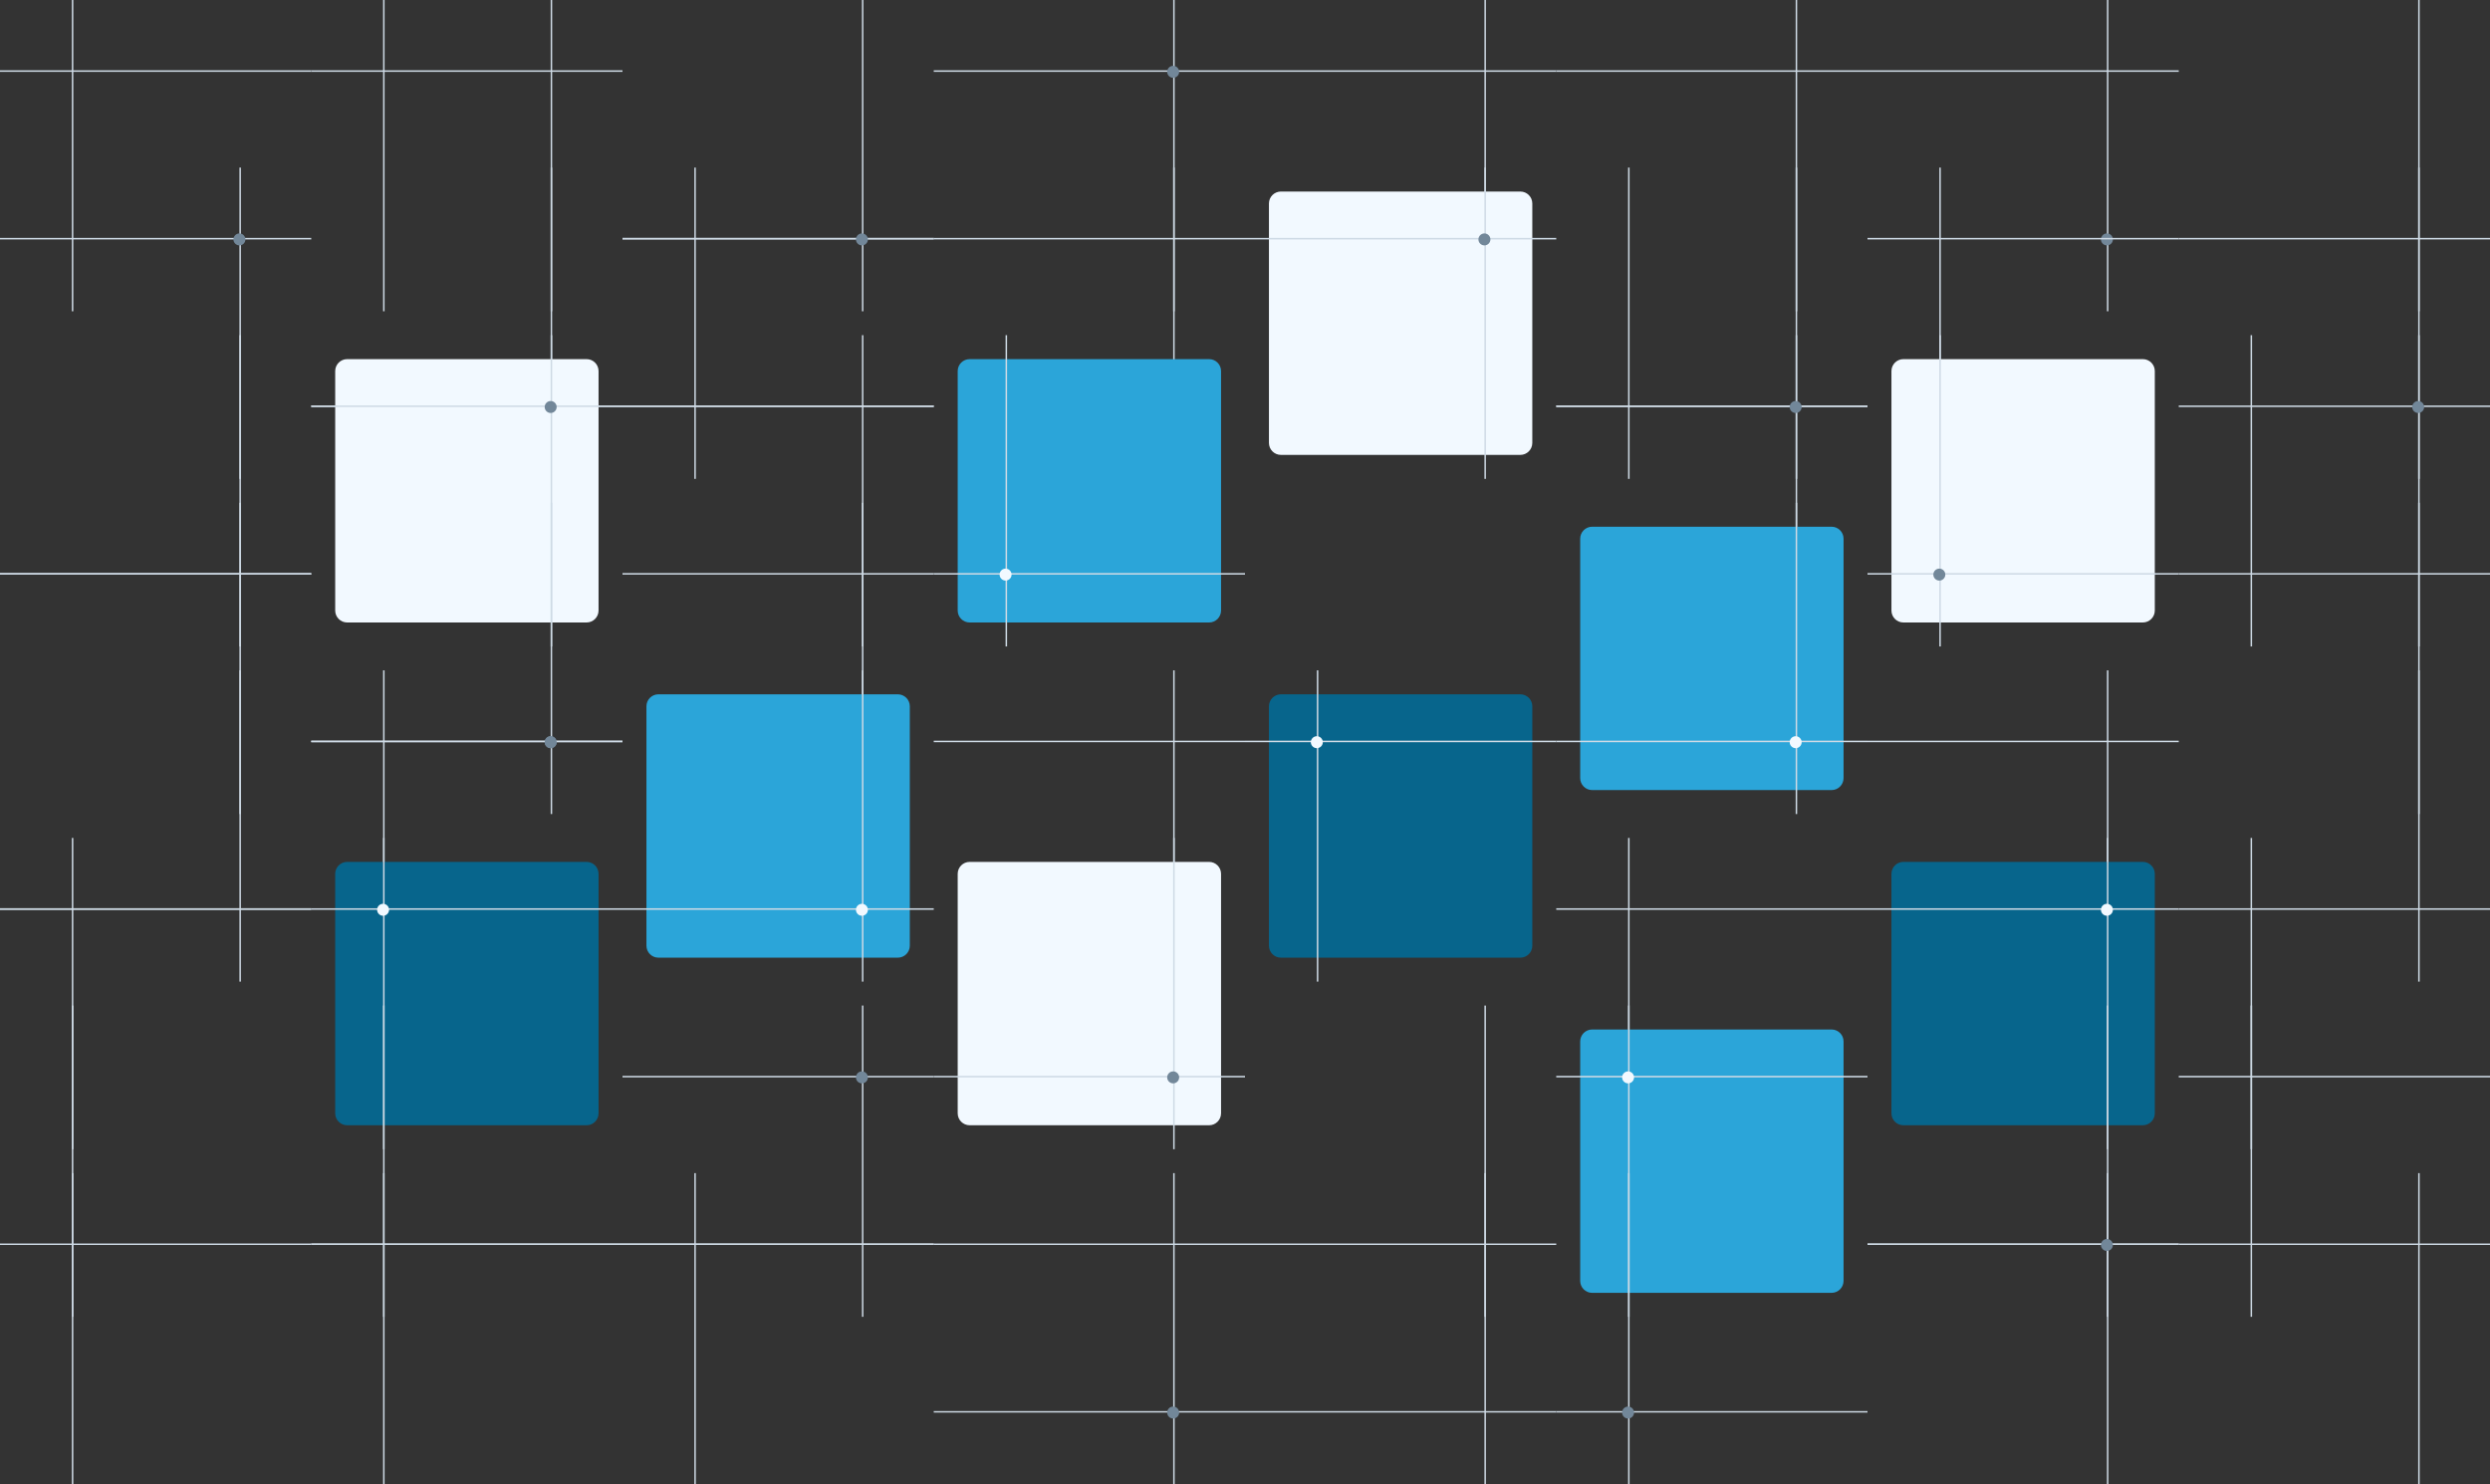 <svg width="832" height="496" viewBox="0 0 832 496" fill="none" xmlns="http://www.w3.org/2000/svg">
<rect x="0" y="0" width="832" height="496" fill="#333333" stroke="none"/>
<g clip-path="url(#clip0_133_3595)">
<g clip-path="url(#clip1_133_3595)">
<line x1="24.25" x2="24.25" y2="104" stroke="#CEDAE5" stroke-width="0.5"/>
<line y1="23.75" x2="104" y2="23.75" stroke="#CEDAE5" stroke-width="0.5"/>
</g>
<g clip-path="url(#clip2_133_3595)">
<line x1="184.25" x2="184.25" y2="104" stroke="#CEDAE5" stroke-width="0.5"/>
<line x1="128.25" x2="128.25" y2="104" stroke="#CEDAE5" stroke-width="0.5"/>
<line x1="104" y1="23.75" x2="208" y2="23.75" stroke="#CEDAE5" stroke-width="0.5"/>
</g>
<g clip-path="url(#clip3_133_3595)">
<line x1="288.25" x2="288.25" y2="104" stroke="#CEDAE5" stroke-width="0.5"/>
<line x1="208" y1="79.75" x2="312" y2="79.75" stroke="#CEDAE5" stroke-width="0.5"/>
</g>
<g clip-path="url(#clip4_133_3595)">
<line x1="392.25" x2="392.25" y2="104" stroke="#CEDAE5" stroke-width="0.5"/>
<line x1="312" y1="23.75" x2="416" y2="23.75" stroke="#CEDAE5" stroke-width="0.5"/>
<circle cx="392" cy="24" r="2" fill="#728799"/>
</g>
<g clip-path="url(#clip5_133_3595)">
<line x1="496.25" x2="496.25" y2="104" stroke="#CEDAE5" stroke-width="0.5"/>
<line x1="416" y1="23.75" x2="520" y2="23.75" stroke="#CEDAE5" stroke-width="0.5"/>
</g>
<g clip-path="url(#clip6_133_3595)">
<line x1="600.25" x2="600.25" y2="104" stroke="#CEDAE5" stroke-width="0.5"/>
<line x1="520" y1="23.75" x2="624" y2="23.75" stroke="#CEDAE5" stroke-width="0.5"/>
</g>
<g clip-path="url(#clip7_133_3595)">
<line x1="704.25" x2="704.25" y2="104" stroke="#CEDAE5" stroke-width="0.5"/>
<line x1="624" y1="23.75" x2="728" y2="23.75" stroke="#CEDAE5" stroke-width="0.5"/>
<circle cx="704" cy="80" r="2" fill="#728799"/>
</g>
<line x1="808.25" x2="808.25" y2="104" stroke="#CEDAE5" stroke-width="0.5"/>
<g clip-path="url(#clip8_133_3595)">
<line x1="80.25" y1="56" x2="80.25" y2="160" stroke="#CEDAE5" stroke-width="0.5"/>
<line y1="79.75" x2="104" y2="79.75" stroke="#CEDAE5" stroke-width="0.5"/>
<circle cx="80" cy="80" r="2" fill="#728799"/>
</g>
<g clip-path="url(#clip9_133_3595)">
<line x1="184.25" y1="56" x2="184.25" y2="160" stroke="#CEDAE5" stroke-width="0.5"/>
<line x1="104" y1="135.75" x2="208" y2="135.75" stroke="#CEDAE5" stroke-width="0.5"/>
</g>
<g clip-path="url(#clip10_133_3595)">
<line x1="232.25" y1="56" x2="232.25" y2="160" stroke="#CEDAE5" stroke-width="0.5"/>
<line x1="208" y1="79.75" x2="312" y2="79.75" stroke="#CEDAE5" stroke-width="0.5"/>
<line x1="208" y1="135.75" x2="312" y2="135.75" stroke="#CEDAE5" stroke-width="0.5"/>
<circle cx="288" cy="80" r="2" fill="#728799"/>
</g>
<g clip-path="url(#clip11_133_3595)">
<line x1="392.25" y1="56" x2="392.25" y2="160" stroke="#CEDAE5" stroke-width="0.5"/>
<line x1="312" y1="79.75" x2="416" y2="79.75" stroke="#CEDAE5" stroke-width="0.5"/>
</g>
<g clip-path="url(#clip12_133_3595)">
<path d="M424 68C424 65.791 425.791 64 428 64H508C510.209 64 512 65.791 512 68V148C512 150.209 510.209 152 508 152H428C425.791 152 424 150.209 424 148V68Z" fill="#F2F9FF"/>
<line x1="496.25" y1="56" x2="496.25" y2="160" stroke="#CEDAE5" stroke-width="0.5"/>
<line x1="416" y1="79.75" x2="520" y2="79.75" stroke="#CEDAE5" stroke-width="0.5"/>
<circle cx="496" cy="80" r="2" fill="#728799"/>
</g>
<g clip-path="url(#clip13_133_3595)">
<line x1="600.25" y1="56" x2="600.25" y2="160" stroke="#CEDAE5" stroke-width="0.5"/>
<line x1="544.25" y1="56" x2="544.25" y2="160" stroke="#CEDAE5" stroke-width="0.5"/>
<line x1="520" y1="135.75" x2="624" y2="135.75" stroke="#CEDAE5" stroke-width="0.5"/>
</g>
<g clip-path="url(#clip14_133_3595)">
<line x1="648.25" y1="56" x2="648.25" y2="160" stroke="#CEDAE5" stroke-width="0.5"/>
<line x1="624" y1="79.75" x2="728" y2="79.75" stroke="#CEDAE5" stroke-width="0.5"/>
</g>
<g clip-path="url(#clip15_133_3595)">
<line x1="808.25" y1="56" x2="808.25" y2="160" stroke="#CEDAE5" stroke-width="0.5"/>
<line x1="728" y1="79.75" x2="832" y2="79.75" stroke="#CEDAE5" stroke-width="0.5"/>
</g>
<g clip-path="url(#clip16_133_3595)">
<line x1="80.25" y1="112" x2="80.25" y2="216" stroke="#CEDAE5" stroke-width="0.5"/>
<line y1="191.75" x2="104" y2="191.75" stroke="#CEDAE5" stroke-width="0.5"/>
</g>
<g clip-path="url(#clip17_133_3595)">
<path d="M112 124C112 121.791 113.791 120 116 120H196C198.209 120 200 121.791 200 124V204C200 206.209 198.209 208 196 208H116C113.791 208 112 206.209 112 204V124Z" fill="#F2F9FF"/>
<line x1="184.25" y1="112" x2="184.25" y2="216" stroke="#CEDAE5" stroke-width="0.5"/>
<line x1="104" y1="135.75" x2="208" y2="135.75" stroke="#CEDAE5" stroke-width="0.5"/>
<circle cx="184" cy="136" r="2" fill="#728799"/>
</g>
<g clip-path="url(#clip18_133_3595)">
<line x1="288.25" y1="112" x2="288.25" y2="216" stroke="#CEDAE5" stroke-width="0.5"/>
<line x1="208" y1="135.75" x2="312" y2="135.75" stroke="#CEDAE5" stroke-width="0.5"/>
<line x1="208" y1="191.75" x2="312" y2="191.75" stroke="#CEDAE5" stroke-width="0.5"/>
</g>
<g clip-path="url(#clip19_133_3595)">
<path d="M320 124C320 121.791 321.791 120 324 120H404C406.209 120 408 121.791 408 124V204C408 206.209 406.209 208 404 208H324C321.791 208 320 206.209 320 204V124Z" fill="#2BA5D9"/>
<line x1="336.25" y1="112" x2="336.25" y2="216" stroke="#CEDAE5" stroke-width="0.5"/>
<line x1="312" y1="191.75" x2="416" y2="191.75" stroke="#CEDAE5" stroke-width="0.5"/>
<circle cx="336" cy="192" r="2" fill="#F2F9FF"/>
</g>
<g clip-path="url(#clip20_133_3595)">
<line x1="600.25" y1="112" x2="600.25" y2="216" stroke="#CEDAE5" stroke-width="0.5"/>
<line x1="520" y1="135.75" x2="624" y2="135.75" stroke="#CEDAE5" stroke-width="0.5"/>
<circle cx="600" cy="136" r="2" fill="#728799"/>
</g>
<g clip-path="url(#clip21_133_3595)">
<path d="M632 124C632 121.791 633.791 120 636 120H716C718.209 120 720 121.791 720 124V204C720 206.209 718.209 208 716 208H636C633.791 208 632 206.209 632 204V124Z" fill="#F2F9FF"/>
<line x1="648.25" y1="112" x2="648.25" y2="216" stroke="#CEDAE5" stroke-width="0.5"/>
<line x1="624" y1="191.75" x2="728" y2="191.75" stroke="#CEDAE5" stroke-width="0.5"/>
<circle cx="648" cy="192" r="2" fill="#728799"/>
</g>
<g clip-path="url(#clip22_133_3595)">
<line x1="808.25" y1="112" x2="808.25" y2="216" stroke="#CEDAE5" stroke-width="0.5"/>
<line x1="752.25" y1="112" x2="752.25" y2="216" stroke="#CEDAE5" stroke-width="0.5"/>
<line x1="728" y1="135.75" x2="832" y2="135.75" stroke="#CEDAE5" stroke-width="0.5"/>
<circle cx="808" cy="136" r="2" fill="#728799"/>
</g>
<g clip-path="url(#clip23_133_3595)">
<line x1="80.25" y1="168" x2="80.25" y2="272" stroke="#CEDAE5" stroke-width="0.5"/>
<line y1="191.75" x2="104" y2="191.75" stroke="#CEDAE5" stroke-width="0.5"/>
</g>
<g clip-path="url(#clip24_133_3595)">
<line x1="184.25" y1="168" x2="184.25" y2="272" stroke="#CEDAE5" stroke-width="0.5"/>
<line x1="104" y1="247.75" x2="208" y2="247.75" stroke="#CEDAE5" stroke-width="0.5"/>
<circle cx="184" cy="248" r="2" fill="#728799"/>
</g>
<line x1="288.25" y1="168" x2="288.25" y2="272" stroke="#CEDAE5" stroke-width="0.5"/>
<line x1="312" y1="247.75" x2="416" y2="247.75" stroke="#CEDAE5" stroke-width="0.5"/>
<g clip-path="url(#clip25_133_3595)">
<path d="M528 180C528 177.791 529.791 176 532 176H612C614.209 176 616 177.791 616 180V260C616 262.209 614.209 264 612 264H532C529.791 264 528 262.209 528 260V180Z" fill="#2BA5D9"/>
<line x1="600.25" y1="168" x2="600.25" y2="272" stroke="#CEDAE5" stroke-width="0.5"/>
<line x1="520" y1="247.75" x2="624" y2="247.75" stroke="#CEDAE5" stroke-width="0.5"/>
<circle cx="600" cy="248" r="2" fill="#F2F9FF"/>
</g>
<line x1="624" y1="247.75" x2="728" y2="247.75" stroke="#CEDAE5" stroke-width="0.5"/>
<g clip-path="url(#clip26_133_3595)">
<line x1="808.25" y1="168" x2="808.25" y2="272" stroke="#CEDAE5" stroke-width="0.5"/>
<line x1="728" y1="191.75" x2="832" y2="191.75" stroke="#CEDAE5" stroke-width="0.5"/>
</g>
<g clip-path="url(#clip27_133_3595)">
<line x1="80.25" y1="224" x2="80.25" y2="328" stroke="#CEDAE5" stroke-width="0.5"/>
<line y1="303.75" x2="104" y2="303.75" stroke="#CEDAE5" stroke-width="0.5"/>
</g>
<g clip-path="url(#clip28_133_3595)">
<line x1="128.25" y1="224" x2="128.25" y2="328" stroke="#CEDAE5" stroke-width="0.5"/>
<line x1="104" y1="247.75" x2="208" y2="247.75" stroke="#CEDAE5" stroke-width="0.5"/>
<circle cx="184" cy="248" r="2" fill="#728799"/>
</g>
<g clip-path="url(#clip29_133_3595)">
<path d="M216 236C216 233.791 217.791 232 220 232H300C302.209 232 304 233.791 304 236V316C304 318.209 302.209 320 300 320H220C217.791 320 216 318.209 216 316V236Z" fill="#2BA5D9"/>
<line x1="288.25" y1="224" x2="288.25" y2="328" stroke="#CEDAE5" stroke-width="0.5"/>
<line x1="208" y1="303.75" x2="312" y2="303.75" stroke="#CEDAE5" stroke-width="0.5"/>
<circle cx="288" cy="304" r="2" fill="#F2F9FF"/>
</g>
<line x1="392.25" y1="224" x2="392.25" y2="328" stroke="#CEDAE5" stroke-width="0.5"/>
<g clip-path="url(#clip30_133_3595)">
<path d="M424 236C424 233.791 425.791 232 428 232H508C510.209 232 512 233.791 512 236V316C512 318.209 510.209 320 508 320H428C425.791 320 424 318.209 424 316V236Z" fill="#07658C"/>
<line x1="440.25" y1="224" x2="440.25" y2="328" stroke="#CEDAE5" stroke-width="0.5"/>
<line x1="416" y1="247.75" x2="520" y2="247.75" stroke="#CEDAE5" stroke-width="0.5"/>
<circle cx="440" cy="248" r="2" fill="#F2F9FF"/>
</g>
<line x1="704.25" y1="224" x2="704.25" y2="328" stroke="#CEDAE5" stroke-width="0.5"/>
<g clip-path="url(#clip31_133_3595)">
<line x1="808.25" y1="224" x2="808.25" y2="328" stroke="#CEDAE5" stroke-width="0.5"/>
<line x1="728" y1="303.75" x2="832" y2="303.75" stroke="#CEDAE5" stroke-width="0.5"/>
</g>
<g clip-path="url(#clip32_133_3595)">
<line x1="24.25" y1="280" x2="24.25" y2="384" stroke="#CEDAE5" stroke-width="0.5"/>
<line y1="303.75" x2="104" y2="303.75" stroke="#CEDAE5" stroke-width="0.5"/>
</g>
<g clip-path="url(#clip33_133_3595)">
<path d="M112 292C112 289.791 113.791 288 116 288H196C198.209 288 200 289.791 200 292V372C200 374.209 198.209 376 196 376H116C113.791 376 112 374.209 112 372V292Z" fill="#07658C"/>
<line x1="128.25" y1="280" x2="128.25" y2="384" stroke="#CEDAE5" stroke-width="0.5"/>
<line x1="104" y1="303.75" x2="208" y2="303.75" stroke="#CEDAE5" stroke-width="0.5"/>
<circle cx="128" cy="304" r="2" fill="#F2F9FF"/>
</g>
<line x1="208" y1="359.75" x2="312" y2="359.75" stroke="#CEDAE5" stroke-width="0.5"/>
<g clip-path="url(#clip34_133_3595)">
<path d="M320 292C320 289.791 321.791 288 324 288H404C406.209 288 408 289.791 408 292V372C408 374.209 406.209 376 404 376H324C321.791 376 320 374.209 320 372V292Z" fill="#F2F9FF"/>
<line x1="392.25" y1="280" x2="392.25" y2="384" stroke="#CEDAE5" stroke-width="0.5"/>
<line x1="312" y1="359.75" x2="416" y2="359.75" stroke="#CEDAE5" stroke-width="0.5"/>
<circle cx="392" cy="360" r="2" fill="#728799"/>
</g>
<g clip-path="url(#clip35_133_3595)">
<line x1="544.25" y1="280" x2="544.25" y2="384" stroke="#CEDAE5" stroke-width="0.5"/>
<line x1="520" y1="303.75" x2="624" y2="303.75" stroke="#CEDAE5" stroke-width="0.5"/>
</g>
<g clip-path="url(#clip36_133_3595)">
<path d="M632 292C632 289.791 633.791 288 636 288H716C718.209 288 720 289.791 720 292V372C720 374.209 718.209 376 716 376H636C633.791 376 632 374.209 632 372V292Z" fill="#07658C"/>
<line x1="704.25" y1="280" x2="704.25" y2="384" stroke="#CEDAE5" stroke-width="0.5"/>
<line x1="624" y1="303.75" x2="728" y2="303.75" stroke="#CEDAE5" stroke-width="0.5"/>
<circle cx="704" cy="304" r="2" fill="#F2F9FF"/>
</g>
<line x1="752.25" y1="280" x2="752.25" y2="384" stroke="#CEDAE5" stroke-width="0.5"/>
<line x1="24.25" y1="336" x2="24.25" y2="440" stroke="#CEDAE5" stroke-width="0.5"/>
<g clip-path="url(#clip37_133_3595)">
<line x1="128.25" y1="336" x2="128.25" y2="440" stroke="#CEDAE5" stroke-width="0.5"/>
<line x1="104" y1="415.75" x2="208" y2="415.75" stroke="#CEDAE5" stroke-width="0.5"/>
</g>
<g clip-path="url(#clip38_133_3595)">
<line x1="288.25" y1="336" x2="288.25" y2="440" stroke="#CEDAE5" stroke-width="0.5"/>
<line x1="208" y1="415.75" x2="312" y2="415.75" stroke="#CEDAE5" stroke-width="0.5"/>
<circle cx="288" cy="360" r="2" fill="#728799"/>
</g>
<line x1="496.25" y1="336" x2="496.25" y2="440" stroke="#CEDAE5" stroke-width="0.5"/>
<g clip-path="url(#clip39_133_3595)">
<path d="M528 348C528 345.791 529.791 344 532 344H612C614.209 344 616 345.791 616 348V428C616 430.209 614.209 432 612 432H532C529.791 432 528 430.209 528 428V348Z" fill="#2BA5D9"/>
<line x1="544.25" y1="336" x2="544.25" y2="440" stroke="#CEDAE5" stroke-width="0.5"/>
<line x1="520" y1="359.75" x2="624" y2="359.75" stroke="#CEDAE5" stroke-width="0.5"/>
<circle cx="544" cy="360" r="2" fill="#F2F9FF"/>
</g>
<g clip-path="url(#clip40_133_3595)">
<line x1="704.25" y1="336" x2="704.25" y2="440" stroke="#CEDAE5" stroke-width="0.5"/>
<line x1="624" y1="415.75" x2="728" y2="415.75" stroke="#CEDAE5" stroke-width="0.5"/>
</g>
<g clip-path="url(#clip41_133_3595)">
<line x1="752.25" y1="336" x2="752.25" y2="440" stroke="#CEDAE5" stroke-width="0.5"/>
<line x1="728" y1="359.75" x2="832" y2="359.75" stroke="#CEDAE5" stroke-width="0.5"/>
</g>
<g clip-path="url(#clip42_133_3595)">
<line x1="24.25" y1="392" x2="24.25" y2="496" stroke="#CEDAE5" stroke-width="0.5"/>
<line y1="415.75" x2="104" y2="415.75" stroke="#CEDAE5" stroke-width="0.5"/>
</g>
<g clip-path="url(#clip43_133_3595)">
<line x1="128.25" y1="392" x2="128.25" y2="496" stroke="#CEDAE5" stroke-width="0.5"/>
<line x1="104" y1="415.75" x2="208" y2="415.75" stroke="#CEDAE5" stroke-width="0.5"/>
</g>
<g clip-path="url(#clip44_133_3595)">
<line x1="232.25" y1="392" x2="232.25" y2="496" stroke="#CEDAE5" stroke-width="0.5"/>
<line x1="208" y1="415.75" x2="312" y2="415.75" stroke="#CEDAE5" stroke-width="0.5"/>
</g>
<g clip-path="url(#clip45_133_3595)">
<line x1="392.25" y1="392" x2="392.25" y2="496" stroke="#CEDAE5" stroke-width="0.5"/>
<line x1="312" y1="415.75" x2="416" y2="415.75" stroke="#CEDAE5" stroke-width="0.5"/>
<line x1="312" y1="471.75" x2="416" y2="471.75" stroke="#CEDAE5" stroke-width="0.5"/>
<circle cx="392" cy="472" r="2" fill="#728799"/>
</g>
<g clip-path="url(#clip46_133_3595)">
<line x1="496.25" y1="392" x2="496.25" y2="496" stroke="#CEDAE5" stroke-width="0.5"/>
<line x1="416" y1="415.75" x2="520" y2="415.75" stroke="#CEDAE5" stroke-width="0.5"/>
<line x1="416" y1="471.75" x2="520" y2="471.75" stroke="#CEDAE5" stroke-width="0.5"/>
</g>
<g clip-path="url(#clip47_133_3595)">
<line x1="544.25" y1="392" x2="544.25" y2="496" stroke="#CEDAE5" stroke-width="0.5"/>
<line x1="520" y1="471.75" x2="624" y2="471.75" stroke="#CEDAE5" stroke-width="0.5"/>
<circle cx="544" cy="472" r="2" fill="#728799"/>
</g>
<g clip-path="url(#clip48_133_3595)">
<line x1="704.25" y1="392" x2="704.25" y2="496" stroke="#CEDAE5" stroke-width="0.5"/>
<line x1="624" y1="415.75" x2="728" y2="415.75" stroke="#CEDAE5" stroke-width="0.5"/>
<circle cx="704" cy="416" r="2" fill="#728799"/>
</g>
<g clip-path="url(#clip49_133_3595)">
<line x1="808.25" y1="392" x2="808.25" y2="496" stroke="#CEDAE5" stroke-width="0.5"/>
<line x1="728" y1="415.75" x2="832" y2="415.75" stroke="#CEDAE5" stroke-width="0.5"/>
</g>
</g>
<defs>
<clipPath id="clip0_133_3595">
<rect width="832" height="496" fill="white"/>
</clipPath>
<clipPath id="clip1_133_3595">
<rect width="104" height="104" fill="white"/>
</clipPath>
<clipPath id="clip2_133_3595">
<rect width="104" height="104" fill="white" transform="translate(104)"/>
</clipPath>
<clipPath id="clip3_133_3595">
<rect width="104" height="104" fill="white" transform="translate(208)"/>
</clipPath>
<clipPath id="clip4_133_3595">
<rect width="104" height="104" fill="white" transform="translate(312)"/>
</clipPath>
<clipPath id="clip5_133_3595">
<rect width="104" height="104" fill="white" transform="translate(416)"/>
</clipPath>
<clipPath id="clip6_133_3595">
<rect width="104" height="104" fill="white" transform="translate(520)"/>
</clipPath>
<clipPath id="clip7_133_3595">
<rect width="104" height="104" fill="white" transform="translate(624)"/>
</clipPath>
<clipPath id="clip8_133_3595">
<rect width="104" height="104" fill="white" transform="translate(0 56)"/>
</clipPath>
<clipPath id="clip9_133_3595">
<rect width="104" height="104" fill="white" transform="translate(104 56)"/>
</clipPath>
<clipPath id="clip10_133_3595">
<rect width="104" height="104" fill="white" transform="translate(208 56)"/>
</clipPath>
<clipPath id="clip11_133_3595">
<rect width="104" height="104" fill="white" transform="translate(312 56)"/>
</clipPath>
<clipPath id="clip12_133_3595">
<rect width="104" height="104" fill="white" transform="translate(416 56)"/>
</clipPath>
<clipPath id="clip13_133_3595">
<rect width="104" height="104" fill="white" transform="translate(520 56)"/>
</clipPath>
<clipPath id="clip14_133_3595">
<rect width="104" height="104" fill="white" transform="translate(624 56)"/>
</clipPath>
<clipPath id="clip15_133_3595">
<rect width="104" height="104" fill="white" transform="translate(728 56)"/>
</clipPath>
<clipPath id="clip16_133_3595">
<rect width="104" height="104" fill="white" transform="translate(0 112)"/>
</clipPath>
<clipPath id="clip17_133_3595">
<rect width="104" height="104" fill="white" transform="translate(104 112)"/>
</clipPath>
<clipPath id="clip18_133_3595">
<rect width="104" height="104" fill="white" transform="translate(208 112)"/>
</clipPath>
<clipPath id="clip19_133_3595">
<rect width="104" height="104" fill="white" transform="translate(312 112)"/>
</clipPath>
<clipPath id="clip20_133_3595">
<rect width="104" height="104" fill="white" transform="translate(520 112)"/>
</clipPath>
<clipPath id="clip21_133_3595">
<rect width="104" height="104" fill="white" transform="translate(624 112)"/>
</clipPath>
<clipPath id="clip22_133_3595">
<rect width="104" height="104" fill="white" transform="translate(728 112)"/>
</clipPath>
<clipPath id="clip23_133_3595">
<rect width="104" height="104" fill="white" transform="translate(0 168)"/>
</clipPath>
<clipPath id="clip24_133_3595">
<rect width="104" height="104" fill="white" transform="translate(104 168)"/>
</clipPath>
<clipPath id="clip25_133_3595">
<rect width="104" height="104" fill="white" transform="translate(520 168)"/>
</clipPath>
<clipPath id="clip26_133_3595">
<rect width="104" height="104" fill="white" transform="translate(728 168)"/>
</clipPath>
<clipPath id="clip27_133_3595">
<rect width="104" height="104" fill="white" transform="translate(0 224)"/>
</clipPath>
<clipPath id="clip28_133_3595">
<rect width="104" height="104" fill="white" transform="translate(104 224)"/>
</clipPath>
<clipPath id="clip29_133_3595">
<rect width="104" height="104" fill="white" transform="translate(208 224)"/>
</clipPath>
<clipPath id="clip30_133_3595">
<rect width="104" height="104" fill="white" transform="translate(416 224)"/>
</clipPath>
<clipPath id="clip31_133_3595">
<rect width="104" height="104" fill="white" transform="translate(728 224)"/>
</clipPath>
<clipPath id="clip32_133_3595">
<rect width="104" height="104" fill="white" transform="translate(0 280)"/>
</clipPath>
<clipPath id="clip33_133_3595">
<rect width="104" height="104" fill="white" transform="translate(104 280)"/>
</clipPath>
<clipPath id="clip34_133_3595">
<rect width="104" height="104" fill="white" transform="translate(312 280)"/>
</clipPath>
<clipPath id="clip35_133_3595">
<rect width="104" height="104" fill="white" transform="translate(520 280)"/>
</clipPath>
<clipPath id="clip36_133_3595">
<rect width="104" height="104" fill="white" transform="translate(624 280)"/>
</clipPath>
<clipPath id="clip37_133_3595">
<rect width="104" height="104" fill="white" transform="translate(104 336)"/>
</clipPath>
<clipPath id="clip38_133_3595">
<rect width="104" height="104" fill="white" transform="translate(208 336)"/>
</clipPath>
<clipPath id="clip39_133_3595">
<rect width="104" height="104" fill="white" transform="translate(520 336)"/>
</clipPath>
<clipPath id="clip40_133_3595">
<rect width="104" height="104" fill="white" transform="translate(624 336)"/>
</clipPath>
<clipPath id="clip41_133_3595">
<rect width="104" height="104" fill="white" transform="translate(728 336)"/>
</clipPath>
<clipPath id="clip42_133_3595">
<rect width="104" height="104" fill="white" transform="translate(0 392)"/>
</clipPath>
<clipPath id="clip43_133_3595">
<rect width="104" height="104" fill="white" transform="translate(104 392)"/>
</clipPath>
<clipPath id="clip44_133_3595">
<rect width="104" height="104" fill="white" transform="translate(208 392)"/>
</clipPath>
<clipPath id="clip45_133_3595">
<rect width="104" height="104" fill="white" transform="translate(312 392)"/>
</clipPath>
<clipPath id="clip46_133_3595">
<rect width="104" height="104" fill="white" transform="translate(416 392)"/>
</clipPath>
<clipPath id="clip47_133_3595">
<rect width="104" height="104" fill="white" transform="translate(520 392)"/>
</clipPath>
<clipPath id="clip48_133_3595">
<rect width="104" height="104" fill="white" transform="translate(624 392)"/>
</clipPath>
<clipPath id="clip49_133_3595">
<rect width="104" height="104" fill="white" transform="translate(728 392)"/>
</clipPath>
</defs>
</svg>
